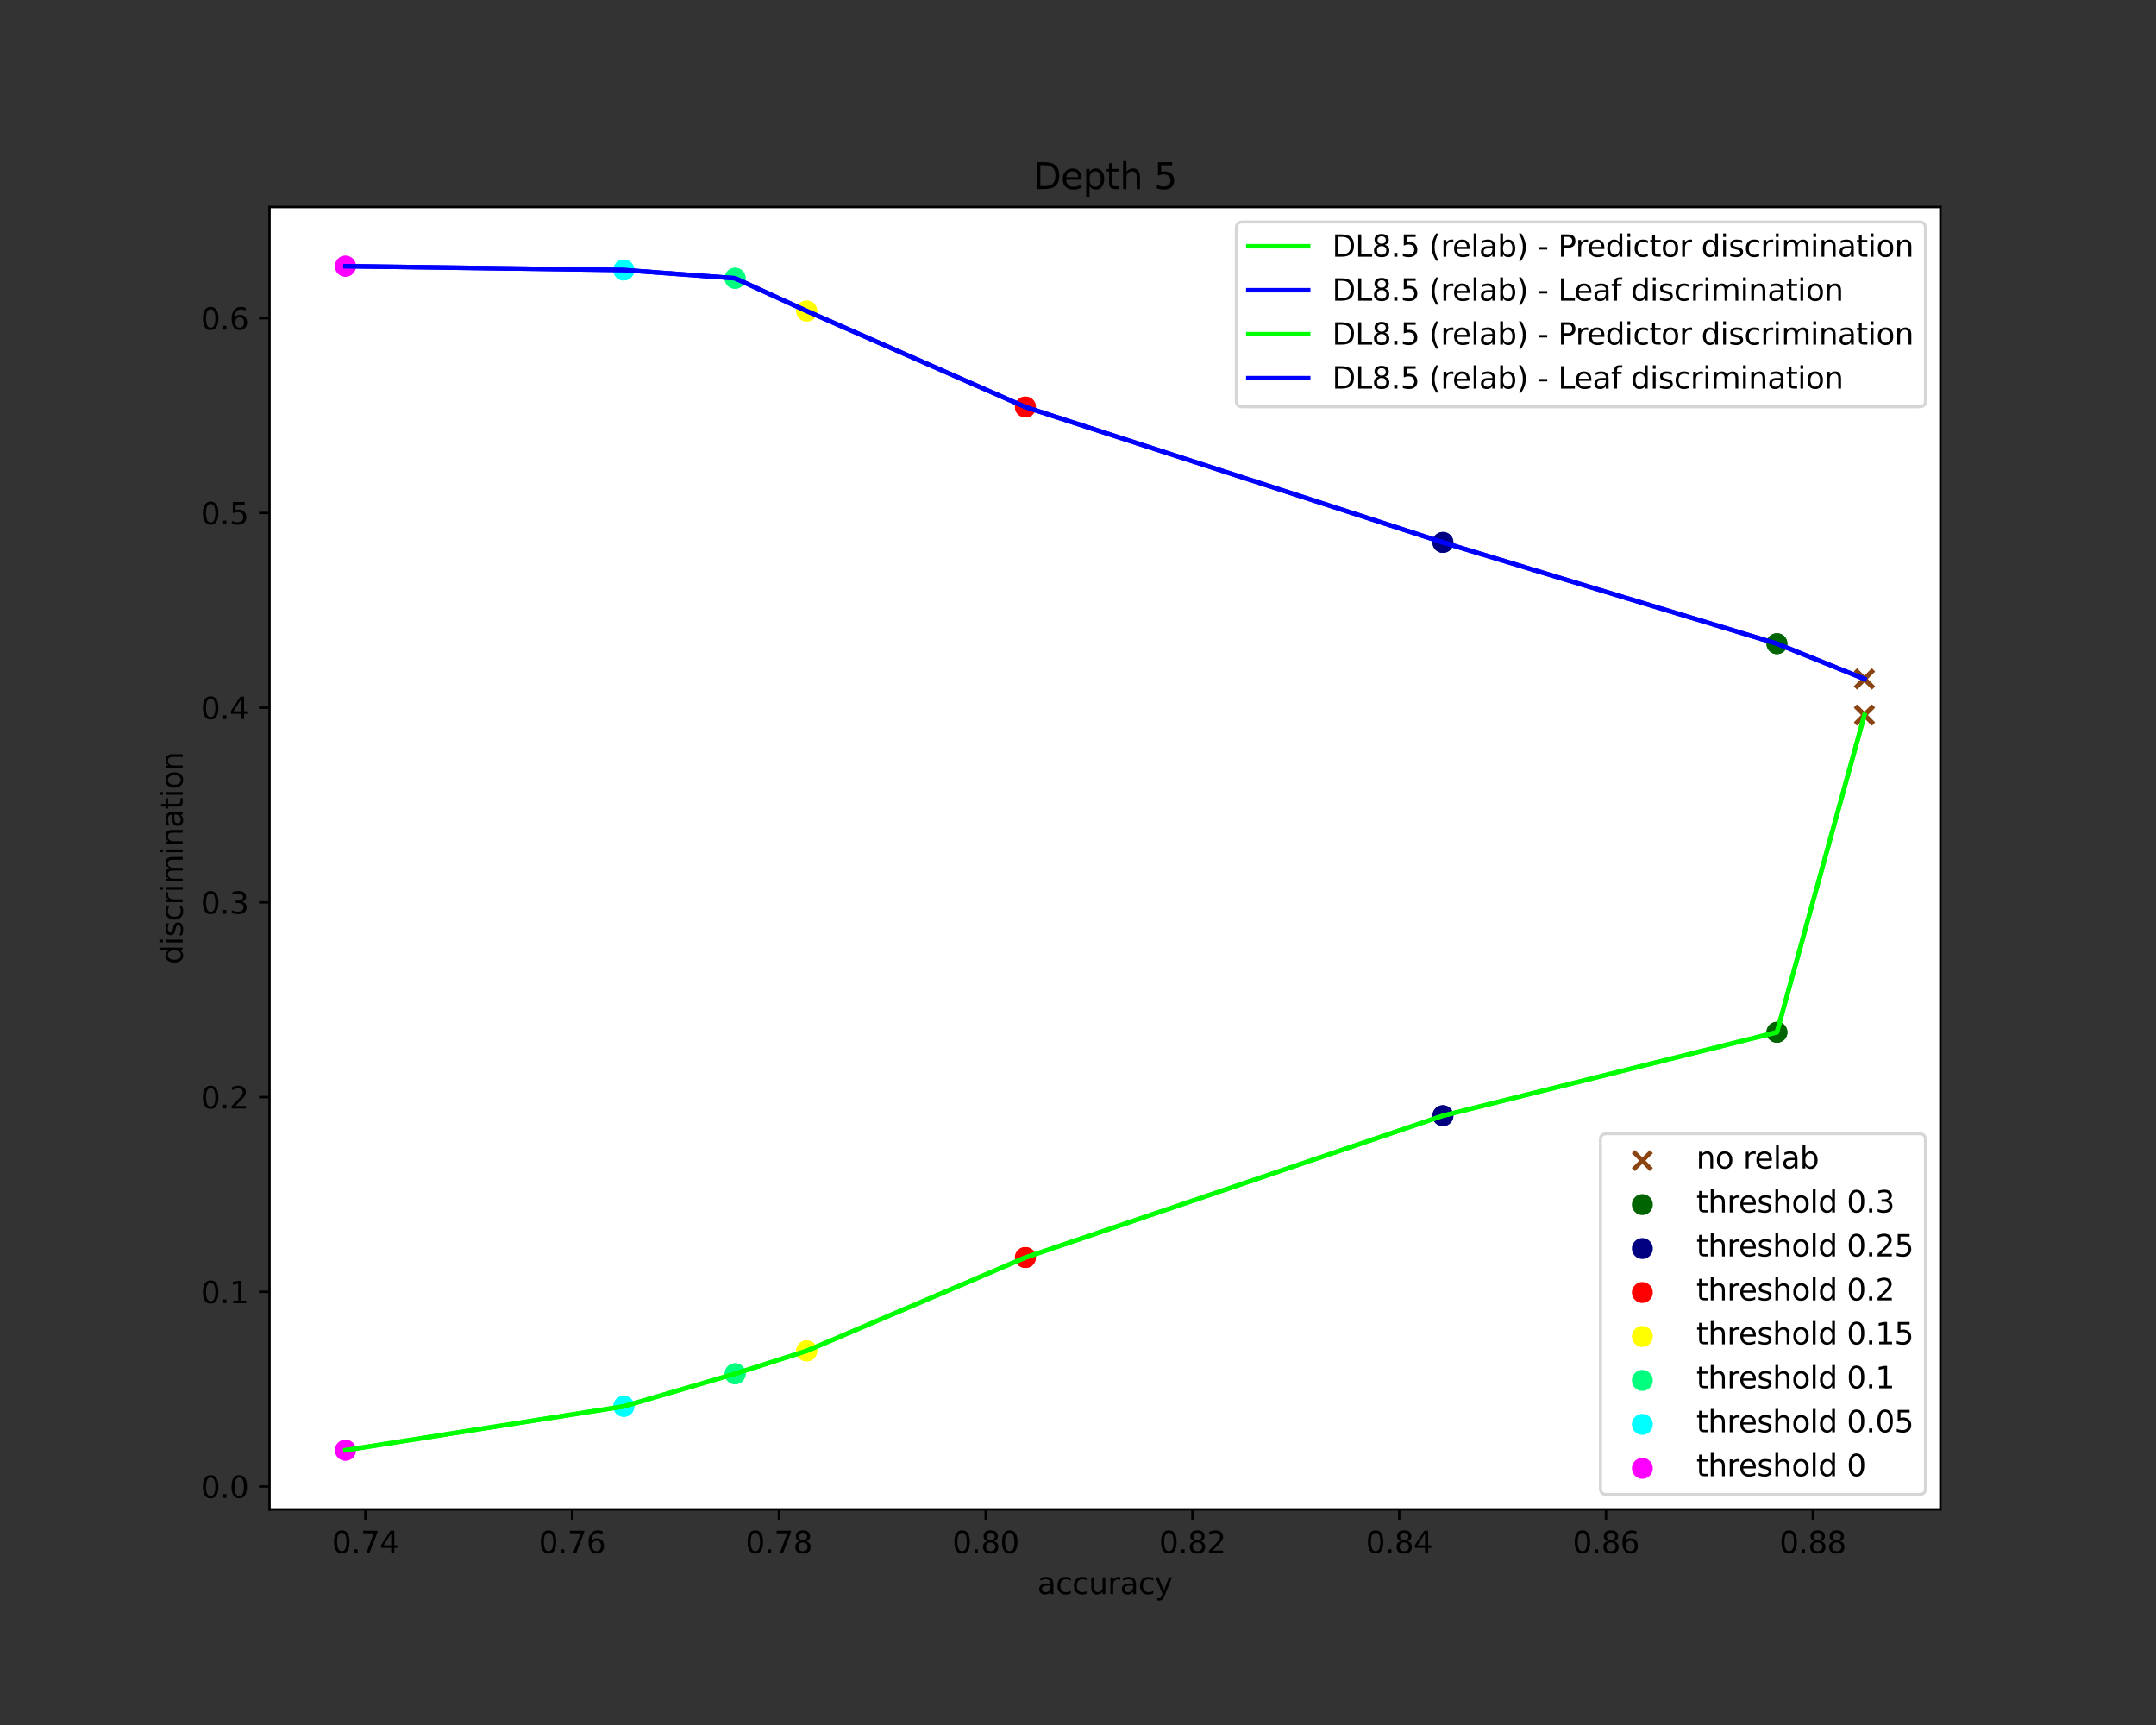 <?xml version="1.0" encoding="utf-8" standalone="no"?>
<!DOCTYPE svg PUBLIC "-//W3C//DTD SVG 1.1//EN"
  "http://www.w3.org/Graphics/SVG/1.1/DTD/svg11.dtd">
<svg xmlns:xlink="http://www.w3.org/1999/xlink" width="720pt" height="576pt" viewBox="0 0 720 576" xmlns="http://www.w3.org/2000/svg" version="1.1">
 <rect x="0" y="0" width="720" height="576" fill="#333333" stroke="none"/>
 <defs>
  <style type="text/css">*{stroke-linejoin: round; stroke-linecap: butt}</style>
 </defs>
 <g id="figure_1">
  <g id="patch_1">
   <path d="M 0 576 
L 720 576 
L 720 0 
L 0 0 
L 0 576 
z
" style="fill: none"/>
  </g>
  <g id="axes_1">
   <g id="patch_2">
    <path d="M 90 504 
L 648 504 
L 648 69.12 
L 90 69.12 
z
" style="fill: #ffffff"/>
   </g>
   <g id="PathCollection_1">
    <defs>
     <path id="ma71b0ba4f2" d="M -3 3 
L 3 -3 
M -3 -3 
L 3 3 
" style="stroke: #8b4513; stroke-width: 1.5"/>
    </defs>
    <g clip-path="url(#pc8430e3f00)">
     <use xlink:href="#ma71b0ba4f2" x="622.636" y="238.757" style="fill: #8b4513; stroke: #8b4513; stroke-width: 1.5"/>
    </g>
   </g>
   <g id="PathCollection_2">
    <defs>
     <path id="mee36f1b11a" d="M 0 3 
C 0.796 3 1.559 2.684 2.121 2.121 
C 2.684 1.559 3 0.796 3 0 
C 3 -0.796 2.684 -1.559 2.121 -2.121 
C 1.559 -2.684 0.796 -3 0 -3 
C -0.796 -3 -1.559 -2.684 -2.121 -2.121 
C -2.684 -1.559 -3 -0.796 -3 0 
C -3 0.796 -2.684 1.559 -2.121 2.121 
C -1.559 2.684 -0.796 3 0 3 
z
" style="stroke: #006400"/>
    </defs>
    <g clip-path="url(#pc8430e3f00)">
     <use xlink:href="#mee36f1b11a" x="593.405" y="344.683" style="fill: #006400; stroke: #006400"/>
    </g>
   </g>
   <g id="PathCollection_3">
    <defs>
     <path id="mbb80125a87" d="M 0 3 
C 0.796 3 1.559 2.684 2.121 2.121 
C 2.684 1.559 3 0.796 3 0 
C 3 -0.796 2.684 -1.559 2.121 -2.121 
C 1.559 -2.684 0.796 -3 0 -3 
C -0.796 -3 -1.559 -2.684 -2.121 -2.121 
C -2.684 -1.559 -3 -0.796 -3 0 
C -3 0.796 -2.684 1.559 -2.121 2.121 
C -1.559 2.684 -0.796 3 0 3 
z
" style="stroke: #000080"/>
    </defs>
    <g clip-path="url(#pc8430e3f00)">
     <use xlink:href="#mbb80125a87" x="481.863" y="372.548" style="fill: #000080; stroke: #000080"/>
    </g>
   </g>
   <g id="PathCollection_4">
    <defs>
     <path id="mce7bb46c38" d="M 0 3 
C 0.796 3 1.559 2.684 2.121 2.121 
C 2.684 1.559 3 0.796 3 0 
C 3 -0.796 2.684 -1.559 2.121 -2.121 
C 1.559 -2.684 0.796 -3 0 -3 
C -0.796 -3 -1.559 -2.684 -2.121 -2.121 
C -2.684 -1.559 -3 -0.796 -3 0 
C -3 0.796 -2.684 1.559 -2.121 2.121 
C -1.559 2.684 -0.796 3 0 3 
z
" style="stroke: #ff0000"/>
    </defs>
    <g clip-path="url(#pc8430e3f00)">
     <use xlink:href="#mce7bb46c38" x="342.437" y="419.9" style="fill: #ff0000; stroke: #ff0000"/>
    </g>
   </g>
   <g id="PathCollection_5">
    <defs>
     <path id="m7161daf050" d="M 0 3 
C 0.796 3 1.559 2.684 2.121 2.121 
C 2.684 1.559 3 0.796 3 0 
C 3 -0.796 2.684 -1.559 2.121 -2.121 
C 1.559 -2.684 0.796 -3 0 -3 
C -0.796 -3 -1.559 -2.684 -2.121 -2.121 
C -2.684 -1.559 -3 -0.796 -3 0 
C -3 0.796 -2.684 1.559 -2.121 2.121 
C -1.559 2.684 -0.796 3 0 3 
z
" style="stroke: #ffff00"/>
    </defs>
    <g clip-path="url(#pc8430e3f00)">
     <use xlink:href="#m7161daf050" x="269.404" y="451.067" style="fill: #ffff00; stroke: #ffff00"/>
    </g>
   </g>
   <g id="PathCollection_6">
    <defs>
     <path id="m4966b179fc" d="M 0 3 
C 0.796 3 1.559 2.684 2.121 2.121 
C 2.684 1.559 3 0.796 3 0 
C 3 -0.796 2.684 -1.559 2.121 -2.121 
C 1.559 -2.684 0.796 -3 0 -3 
C -0.796 -3 -1.559 -2.684 -2.121 -2.121 
C -2.684 -1.559 -3 -0.796 -3 0 
C -3 0.796 -2.684 1.559 -2.121 2.121 
C -1.559 2.684 -0.796 3 0 3 
z
" style="stroke: #00ff7f"/>
    </defs>
    <g clip-path="url(#pc8430e3f00)">
     <use xlink:href="#m4966b179fc" x="245.5" y="458.705" style="fill: #00ff7f; stroke: #00ff7f"/>
    </g>
   </g>
   <g id="PathCollection_7">
    <defs>
     <path id="md1d63e5845" d="M 0 3 
C 0.796 3 1.559 2.684 2.121 2.121 
C 2.684 1.559 3 0.796 3 0 
C 3 -0.796 2.684 -1.559 2.121 -2.121 
C 1.559 -2.684 0.796 -3 0 -3 
C -0.796 -3 -1.559 -2.684 -2.121 -2.121 
C -2.684 -1.559 -3 -0.796 -3 0 
C -3 0.796 -2.684 1.559 -2.121 2.121 
C -1.559 2.684 -0.796 3 0 3 
z
" style="stroke: #00ffff"/>
    </defs>
    <g clip-path="url(#pc8430e3f00)">
     <use xlink:href="#md1d63e5845" x="208.318" y="469.597" style="fill: #00ffff; stroke: #00ffff"/>
    </g>
   </g>
   <g id="PathCollection_8">
    <defs>
     <path id="m2f2720e1fc" d="M 0 3 
C 0.796 3 1.559 2.684 2.121 2.121 
C 2.684 1.559 3 0.796 3 0 
C 3 -0.796 2.684 -1.559 2.121 -2.121 
C 1.559 -2.684 0.796 -3 0 -3 
C -0.796 -3 -1.559 -2.684 -2.121 -2.121 
C -2.684 -1.559 -3 -0.796 -3 0 
C -3 0.796 -2.684 1.559 -2.121 2.121 
C -1.559 2.684 -0.796 3 0 3 
z
" style="stroke: #ff00ff"/>
    </defs>
    <g clip-path="url(#pc8430e3f00)">
     <use xlink:href="#m2f2720e1fc" x="115.364" y="484.233" style="fill: #ff00ff; stroke: #ff00ff"/>
    </g>
   </g>
   <g id="PathCollection_9">
    <g clip-path="url(#pc8430e3f00)">
     <use xlink:href="#ma71b0ba4f2" x="622.636" y="226.711" style="fill: #8b4513; stroke: #8b4513; stroke-width: 1.5"/>
    </g>
   </g>
   <g id="PathCollection_10">
    <g clip-path="url(#pc8430e3f00)">
     <use xlink:href="#mee36f1b11a" x="593.405" y="214.94" style="fill: #006400; stroke: #006400"/>
    </g>
   </g>
   <g id="PathCollection_11">
    <g clip-path="url(#pc8430e3f00)">
     <use xlink:href="#mbb80125a87" x="481.863" y="181.121" style="fill: #000080; stroke: #000080"/>
    </g>
   </g>
   <g id="PathCollection_12">
    <g clip-path="url(#pc8430e3f00)">
     <use xlink:href="#mce7bb46c38" x="342.437" y="135.91" style="fill: #ff0000; stroke: #ff0000"/>
    </g>
   </g>
   <g id="PathCollection_13">
    <g clip-path="url(#pc8430e3f00)">
     <use xlink:href="#m7161daf050" x="269.404" y="103.856" style="fill: #ffff00; stroke: #ffff00"/>
    </g>
   </g>
   <g id="PathCollection_14">
    <g clip-path="url(#pc8430e3f00)">
     <use xlink:href="#m4966b179fc" x="245.5" y="92.923" style="fill: #00ff7f; stroke: #00ff7f"/>
    </g>
   </g>
   <g id="PathCollection_15">
    <g clip-path="url(#pc8430e3f00)">
     <use xlink:href="#md1d63e5845" x="208.318" y="90.166" style="fill: #00ffff; stroke: #00ffff"/>
    </g>
   </g>
   <g id="PathCollection_16">
    <g clip-path="url(#pc8430e3f00)">
     <use xlink:href="#m2f2720e1fc" x="115.364" y="88.887" style="fill: #ff00ff; stroke: #ff00ff"/>
    </g>
   </g>
   <g id="PathCollection_17">
    <g clip-path="url(#pc8430e3f00)">
     <use xlink:href="#ma71b0ba4f2" x="622.636" y="238.757" style="fill: #8b4513; stroke: #8b4513; stroke-width: 1.5"/>
    </g>
   </g>
   <g id="PathCollection_18">
    <g clip-path="url(#pc8430e3f00)">
     <use xlink:href="#mee36f1b11a" x="593.405" y="344.683" style="fill: #006400; stroke: #006400"/>
    </g>
   </g>
   <g id="PathCollection_19">
    <g clip-path="url(#pc8430e3f00)">
     <use xlink:href="#mbb80125a87" x="481.863" y="372.548" style="fill: #000080; stroke: #000080"/>
    </g>
   </g>
   <g id="PathCollection_20">
    <g clip-path="url(#pc8430e3f00)">
     <use xlink:href="#mce7bb46c38" x="342.437" y="419.9" style="fill: #ff0000; stroke: #ff0000"/>
    </g>
   </g>
   <g id="PathCollection_21">
    <g clip-path="url(#pc8430e3f00)">
     <use xlink:href="#m7161daf050" x="269.404" y="451.067" style="fill: #ffff00; stroke: #ffff00"/>
    </g>
   </g>
   <g id="PathCollection_22">
    <g clip-path="url(#pc8430e3f00)">
     <use xlink:href="#m4966b179fc" x="245.5" y="458.705" style="fill: #00ff7f; stroke: #00ff7f"/>
    </g>
   </g>
   <g id="PathCollection_23">
    <g clip-path="url(#pc8430e3f00)">
     <use xlink:href="#md1d63e5845" x="208.318" y="469.597" style="fill: #00ffff; stroke: #00ffff"/>
    </g>
   </g>
   <g id="PathCollection_24">
    <g clip-path="url(#pc8430e3f00)">
     <use xlink:href="#m2f2720e1fc" x="115.364" y="484.233" style="fill: #ff00ff; stroke: #ff00ff"/>
    </g>
   </g>
   <g id="PathCollection_25">
    <g clip-path="url(#pc8430e3f00)">
     <use xlink:href="#ma71b0ba4f2" x="622.636" y="226.711" style="fill: #8b4513; stroke: #8b4513; stroke-width: 1.5"/>
    </g>
   </g>
   <g id="PathCollection_26">
    <g clip-path="url(#pc8430e3f00)">
     <use xlink:href="#mee36f1b11a" x="593.405" y="214.94" style="fill: #006400; stroke: #006400"/>
    </g>
   </g>
   <g id="PathCollection_27">
    <g clip-path="url(#pc8430e3f00)">
     <use xlink:href="#mbb80125a87" x="481.863" y="181.121" style="fill: #000080; stroke: #000080"/>
    </g>
   </g>
   <g id="PathCollection_28">
    <g clip-path="url(#pc8430e3f00)">
     <use xlink:href="#mce7bb46c38" x="342.437" y="135.91" style="fill: #ff0000; stroke: #ff0000"/>
    </g>
   </g>
   <g id="PathCollection_29">
    <g clip-path="url(#pc8430e3f00)">
     <use xlink:href="#m7161daf050" x="269.404" y="103.856" style="fill: #ffff00; stroke: #ffff00"/>
    </g>
   </g>
   <g id="PathCollection_30">
    <g clip-path="url(#pc8430e3f00)">
     <use xlink:href="#m4966b179fc" x="245.5" y="92.923" style="fill: #00ff7f; stroke: #00ff7f"/>
    </g>
   </g>
   <g id="PathCollection_31">
    <g clip-path="url(#pc8430e3f00)">
     <use xlink:href="#md1d63e5845" x="208.318" y="90.166" style="fill: #00ffff; stroke: #00ffff"/>
    </g>
   </g>
   <g id="PathCollection_32">
    <g clip-path="url(#pc8430e3f00)">
     <use xlink:href="#m2f2720e1fc" x="115.364" y="88.887" style="fill: #ff00ff; stroke: #ff00ff"/>
    </g>
   </g>
   <g id="matplotlib.axis_1">
    <g id="xtick_1">
     <g id="line2d_1">
      <defs>
       <path id="meb1f9bc4b6" d="M 0 0 
L 0 3.5 
" style="stroke: #000000; stroke-width: 0.8"/>
      </defs>
      <g>
       <use xlink:href="#meb1f9bc4b6" x="122.018" y="504" style="stroke: #000000; stroke-width: 0.8"/>
      </g>
     </g>
     <g id="text_1">
      <!-- 0.74 -->
      <g transform="translate(110.885 518.598)scale(0.1 -0.1)">
       <defs>
        <path id="DejaVuSans-30" d="M 2034 4250 
Q 1547 4250 1301 3770 
Q 1056 3291 1056 2328 
Q 1056 1369 1301 889 
Q 1547 409 2034 409 
Q 2525 409 2770 889 
Q 3016 1369 3016 2328 
Q 3016 3291 2770 3770 
Q 2525 4250 2034 4250 
z
M 2034 4750 
Q 2819 4750 3233 4129 
Q 3647 3509 3647 2328 
Q 3647 1150 3233 529 
Q 2819 -91 2034 -91 
Q 1250 -91 836 529 
Q 422 1150 422 2328 
Q 422 3509 836 4129 
Q 1250 4750 2034 4750 
z
" transform="scale(0.016)"/>
        <path id="DejaVuSans-2e" d="M 684 794 
L 1344 794 
L 1344 0 
L 684 0 
L 684 794 
z
" transform="scale(0.016)"/>
        <path id="DejaVuSans-37" d="M 525 4666 
L 3525 4666 
L 3525 4397 
L 1831 0 
L 1172 0 
L 2766 4134 
L 525 4134 
L 525 4666 
z
" transform="scale(0.016)"/>
        <path id="DejaVuSans-34" d="M 2419 4116 
L 825 1625 
L 2419 1625 
L 2419 4116 
z
M 2253 4666 
L 3047 4666 
L 3047 1625 
L 3713 1625 
L 3713 1100 
L 3047 1100 
L 3047 0 
L 2419 0 
L 2419 1100 
L 313 1100 
L 313 1709 
L 2253 4666 
z
" transform="scale(0.016)"/>
       </defs>
       <use xlink:href="#DejaVuSans-30"/>
       <use xlink:href="#DejaVuSans-2e" x="63.623"/>
       <use xlink:href="#DejaVuSans-37" x="95.41"/>
       <use xlink:href="#DejaVuSans-34" x="159.033"/>
      </g>
     </g>
    </g>
    <g id="xtick_2">
     <g id="line2d_2">
      <g>
       <use xlink:href="#meb1f9bc4b6" x="191.069" y="504" style="stroke: #000000; stroke-width: 0.8"/>
      </g>
     </g>
     <g id="text_2">
      <!-- 0.76 -->
      <g transform="translate(179.936 518.598)scale(0.1 -0.1)">
       <defs>
        <path id="DejaVuSans-36" d="M 2113 2584 
Q 1688 2584 1439 2293 
Q 1191 2003 1191 1497 
Q 1191 994 1439 701 
Q 1688 409 2113 409 
Q 2538 409 2786 701 
Q 3034 994 3034 1497 
Q 3034 2003 2786 2293 
Q 2538 2584 2113 2584 
z
M 3366 4563 
L 3366 3988 
Q 3128 4100 2886 4159 
Q 2644 4219 2406 4219 
Q 1781 4219 1451 3797 
Q 1122 3375 1075 2522 
Q 1259 2794 1537 2939 
Q 1816 3084 2150 3084 
Q 2853 3084 3261 2657 
Q 3669 2231 3669 1497 
Q 3669 778 3244 343 
Q 2819 -91 2113 -91 
Q 1303 -91 875 529 
Q 447 1150 447 2328 
Q 447 3434 972 4092 
Q 1497 4750 2381 4750 
Q 2619 4750 2861 4703 
Q 3103 4656 3366 4563 
z
" transform="scale(0.016)"/>
       </defs>
       <use xlink:href="#DejaVuSans-30"/>
       <use xlink:href="#DejaVuSans-2e" x="63.623"/>
       <use xlink:href="#DejaVuSans-37" x="95.41"/>
       <use xlink:href="#DejaVuSans-36" x="159.033"/>
      </g>
     </g>
    </g>
    <g id="xtick_3">
     <g id="line2d_3">
      <g>
       <use xlink:href="#meb1f9bc4b6" x="260.12" y="504" style="stroke: #000000; stroke-width: 0.8"/>
      </g>
     </g>
     <g id="text_3">
      <!-- 0.78 -->
      <g transform="translate(248.987 518.598)scale(0.1 -0.1)">
       <defs>
        <path id="DejaVuSans-38" d="M 2034 2216 
Q 1584 2216 1326 1975 
Q 1069 1734 1069 1313 
Q 1069 891 1326 650 
Q 1584 409 2034 409 
Q 2484 409 2743 651 
Q 3003 894 3003 1313 
Q 3003 1734 2745 1975 
Q 2488 2216 2034 2216 
z
M 1403 2484 
Q 997 2584 770 2862 
Q 544 3141 544 3541 
Q 544 4100 942 4425 
Q 1341 4750 2034 4750 
Q 2731 4750 3128 4425 
Q 3525 4100 3525 3541 
Q 3525 3141 3298 2862 
Q 3072 2584 2669 2484 
Q 3125 2378 3379 2068 
Q 3634 1759 3634 1313 
Q 3634 634 3220 271 
Q 2806 -91 2034 -91 
Q 1263 -91 848 271 
Q 434 634 434 1313 
Q 434 1759 690 2068 
Q 947 2378 1403 2484 
z
M 1172 3481 
Q 1172 3119 1398 2916 
Q 1625 2713 2034 2713 
Q 2441 2713 2670 2916 
Q 2900 3119 2900 3481 
Q 2900 3844 2670 4047 
Q 2441 4250 2034 4250 
Q 1625 4250 1398 4047 
Q 1172 3844 1172 3481 
z
" transform="scale(0.016)"/>
       </defs>
       <use xlink:href="#DejaVuSans-30"/>
       <use xlink:href="#DejaVuSans-2e" x="63.623"/>
       <use xlink:href="#DejaVuSans-37" x="95.41"/>
       <use xlink:href="#DejaVuSans-38" x="159.033"/>
      </g>
     </g>
    </g>
    <g id="xtick_4">
     <g id="line2d_4">
      <g>
       <use xlink:href="#meb1f9bc4b6" x="329.17" y="504" style="stroke: #000000; stroke-width: 0.8"/>
      </g>
     </g>
     <g id="text_4">
      <!-- 0.80 -->
      <g transform="translate(318.038 518.598)scale(0.1 -0.1)">
       <use xlink:href="#DejaVuSans-30"/>
       <use xlink:href="#DejaVuSans-2e" x="63.623"/>
       <use xlink:href="#DejaVuSans-38" x="95.41"/>
       <use xlink:href="#DejaVuSans-30" x="159.033"/>
      </g>
     </g>
    </g>
    <g id="xtick_5">
     <g id="line2d_5">
      <g>
       <use xlink:href="#meb1f9bc4b6" x="398.221" y="504" style="stroke: #000000; stroke-width: 0.8"/>
      </g>
     </g>
     <g id="text_5">
      <!-- 0.82 -->
      <g transform="translate(387.088 518.598)scale(0.1 -0.1)">
       <defs>
        <path id="DejaVuSans-32" d="M 1228 531 
L 3431 531 
L 3431 0 
L 469 0 
L 469 531 
Q 828 903 1448 1529 
Q 2069 2156 2228 2338 
Q 2531 2678 2651 2914 
Q 2772 3150 2772 3378 
Q 2772 3750 2511 3984 
Q 2250 4219 1831 4219 
Q 1534 4219 1204 4116 
Q 875 4013 500 3803 
L 500 4441 
Q 881 4594 1212 4672 
Q 1544 4750 1819 4750 
Q 2544 4750 2975 4387 
Q 3406 4025 3406 3419 
Q 3406 3131 3298 2873 
Q 3191 2616 2906 2266 
Q 2828 2175 2409 1742 
Q 1991 1309 1228 531 
z
" transform="scale(0.016)"/>
       </defs>
       <use xlink:href="#DejaVuSans-30"/>
       <use xlink:href="#DejaVuSans-2e" x="63.623"/>
       <use xlink:href="#DejaVuSans-38" x="95.41"/>
       <use xlink:href="#DejaVuSans-32" x="159.033"/>
      </g>
     </g>
    </g>
    <g id="xtick_6">
     <g id="line2d_6">
      <g>
       <use xlink:href="#meb1f9bc4b6" x="467.272" y="504" style="stroke: #000000; stroke-width: 0.8"/>
      </g>
     </g>
     <g id="text_6">
      <!-- 0.84 -->
      <g transform="translate(456.139 518.598)scale(0.1 -0.1)">
       <use xlink:href="#DejaVuSans-30"/>
       <use xlink:href="#DejaVuSans-2e" x="63.623"/>
       <use xlink:href="#DejaVuSans-38" x="95.41"/>
       <use xlink:href="#DejaVuSans-34" x="159.033"/>
      </g>
     </g>
    </g>
    <g id="xtick_7">
     <g id="line2d_7">
      <g>
       <use xlink:href="#meb1f9bc4b6" x="536.323" y="504" style="stroke: #000000; stroke-width: 0.8"/>
      </g>
     </g>
     <g id="text_7">
      <!-- 0.86 -->
      <g transform="translate(525.19 518.598)scale(0.1 -0.1)">
       <use xlink:href="#DejaVuSans-30"/>
       <use xlink:href="#DejaVuSans-2e" x="63.623"/>
       <use xlink:href="#DejaVuSans-38" x="95.41"/>
       <use xlink:href="#DejaVuSans-36" x="159.033"/>
      </g>
     </g>
    </g>
    <g id="xtick_8">
     <g id="line2d_8">
      <g>
       <use xlink:href="#meb1f9bc4b6" x="605.374" y="504" style="stroke: #000000; stroke-width: 0.8"/>
      </g>
     </g>
     <g id="text_8">
      <!-- 0.88 -->
      <g transform="translate(594.241 518.598)scale(0.1 -0.1)">
       <use xlink:href="#DejaVuSans-30"/>
       <use xlink:href="#DejaVuSans-2e" x="63.623"/>
       <use xlink:href="#DejaVuSans-38" x="95.41"/>
       <use xlink:href="#DejaVuSans-38" x="159.033"/>
      </g>
     </g>
    </g>
    <g id="text_9">
     <!-- accuracy -->
     <g transform="translate(346.441 532.277)scale(0.1 -0.1)">
      <defs>
       <path id="DejaVuSans-61" d="M 2194 1759 
Q 1497 1759 1228 1600 
Q 959 1441 959 1056 
Q 959 750 1161 570 
Q 1363 391 1709 391 
Q 2188 391 2477 730 
Q 2766 1069 2766 1631 
L 2766 1759 
L 2194 1759 
z
M 3341 1997 
L 3341 0 
L 2766 0 
L 2766 531 
Q 2569 213 2275 61 
Q 1981 -91 1556 -91 
Q 1019 -91 701 211 
Q 384 513 384 1019 
Q 384 1609 779 1909 
Q 1175 2209 1959 2209 
L 2766 2209 
L 2766 2266 
Q 2766 2663 2505 2880 
Q 2244 3097 1772 3097 
Q 1472 3097 1187 3025 
Q 903 2953 641 2809 
L 641 3341 
Q 956 3463 1253 3523 
Q 1550 3584 1831 3584 
Q 2591 3584 2966 3190 
Q 3341 2797 3341 1997 
z
" transform="scale(0.016)"/>
       <path id="DejaVuSans-63" d="M 3122 3366 
L 3122 2828 
Q 2878 2963 2633 3030 
Q 2388 3097 2138 3097 
Q 1578 3097 1268 2742 
Q 959 2388 959 1747 
Q 959 1106 1268 751 
Q 1578 397 2138 397 
Q 2388 397 2633 464 
Q 2878 531 3122 666 
L 3122 134 
Q 2881 22 2623 -34 
Q 2366 -91 2075 -91 
Q 1284 -91 818 406 
Q 353 903 353 1747 
Q 353 2603 823 3093 
Q 1294 3584 2113 3584 
Q 2378 3584 2631 3529 
Q 2884 3475 3122 3366 
z
" transform="scale(0.016)"/>
       <path id="DejaVuSans-75" d="M 544 1381 
L 544 3500 
L 1119 3500 
L 1119 1403 
Q 1119 906 1312 657 
Q 1506 409 1894 409 
Q 2359 409 2629 706 
Q 2900 1003 2900 1516 
L 2900 3500 
L 3475 3500 
L 3475 0 
L 2900 0 
L 2900 538 
Q 2691 219 2414 64 
Q 2138 -91 1772 -91 
Q 1169 -91 856 284 
Q 544 659 544 1381 
z
M 1991 3584 
L 1991 3584 
z
" transform="scale(0.016)"/>
       <path id="DejaVuSans-72" d="M 2631 2963 
Q 2534 3019 2420 3045 
Q 2306 3072 2169 3072 
Q 1681 3072 1420 2755 
Q 1159 2438 1159 1844 
L 1159 0 
L 581 0 
L 581 3500 
L 1159 3500 
L 1159 2956 
Q 1341 3275 1631 3429 
Q 1922 3584 2338 3584 
Q 2397 3584 2469 3576 
Q 2541 3569 2628 3553 
L 2631 2963 
z
" transform="scale(0.016)"/>
       <path id="DejaVuSans-79" d="M 2059 -325 
Q 1816 -950 1584 -1140 
Q 1353 -1331 966 -1331 
L 506 -1331 
L 506 -850 
L 844 -850 
Q 1081 -850 1212 -737 
Q 1344 -625 1503 -206 
L 1606 56 
L 191 3500 
L 800 3500 
L 1894 763 
L 2988 3500 
L 3597 3500 
L 2059 -325 
z
" transform="scale(0.016)"/>
      </defs>
      <use xlink:href="#DejaVuSans-61"/>
      <use xlink:href="#DejaVuSans-63" x="61.279"/>
      <use xlink:href="#DejaVuSans-63" x="116.26"/>
      <use xlink:href="#DejaVuSans-75" x="171.24"/>
      <use xlink:href="#DejaVuSans-72" x="234.619"/>
      <use xlink:href="#DejaVuSans-61" x="275.732"/>
      <use xlink:href="#DejaVuSans-63" x="337.012"/>
      <use xlink:href="#DejaVuSans-79" x="391.992"/>
     </g>
    </g>
   </g>
   <g id="matplotlib.axis_2">
    <g id="ytick_1">
     <g id="line2d_9">
      <defs>
       <path id="mb34db422ac" d="M 0 0 
L -3.5 0 
" style="stroke: #000000; stroke-width: 0.8"/>
      </defs>
      <g>
       <use xlink:href="#mb34db422ac" x="90" y="496.367" style="stroke: #000000; stroke-width: 0.8"/>
      </g>
     </g>
     <g id="text_10">
      <!-- 0.0 -->
      <g transform="translate(67.097 500.166)scale(0.1 -0.1)">
       <use xlink:href="#DejaVuSans-30"/>
       <use xlink:href="#DejaVuSans-2e" x="63.623"/>
       <use xlink:href="#DejaVuSans-30" x="95.41"/>
      </g>
     </g>
    </g>
    <g id="ytick_2">
     <g id="line2d_10">
      <g>
       <use xlink:href="#mb34db422ac" x="90" y="431.351" style="stroke: #000000; stroke-width: 0.8"/>
      </g>
     </g>
     <g id="text_11">
      <!-- 0.1 -->
      <g transform="translate(67.097 435.15)scale(0.1 -0.1)">
       <defs>
        <path id="DejaVuSans-31" d="M 794 531 
L 1825 531 
L 1825 4091 
L 703 3866 
L 703 4441 
L 1819 4666 
L 2450 4666 
L 2450 531 
L 3481 531 
L 3481 0 
L 794 0 
L 794 531 
z
" transform="scale(0.016)"/>
       </defs>
       <use xlink:href="#DejaVuSans-30"/>
       <use xlink:href="#DejaVuSans-2e" x="63.623"/>
       <use xlink:href="#DejaVuSans-31" x="95.41"/>
      </g>
     </g>
    </g>
    <g id="ytick_3">
     <g id="line2d_11">
      <g>
       <use xlink:href="#mb34db422ac" x="90" y="366.335" style="stroke: #000000; stroke-width: 0.8"/>
      </g>
     </g>
     <g id="text_12">
      <!-- 0.2 -->
      <g transform="translate(67.097 370.134)scale(0.1 -0.1)">
       <use xlink:href="#DejaVuSans-30"/>
       <use xlink:href="#DejaVuSans-2e" x="63.623"/>
       <use xlink:href="#DejaVuSans-32" x="95.41"/>
      </g>
     </g>
    </g>
    <g id="ytick_4">
     <g id="line2d_12">
      <g>
       <use xlink:href="#mb34db422ac" x="90" y="301.318" style="stroke: #000000; stroke-width: 0.8"/>
      </g>
     </g>
     <g id="text_13">
      <!-- 0.3 -->
      <g transform="translate(67.097 305.118)scale(0.1 -0.1)">
       <defs>
        <path id="DejaVuSans-33" d="M 2597 2516 
Q 3050 2419 3304 2112 
Q 3559 1806 3559 1356 
Q 3559 666 3084 287 
Q 2609 -91 1734 -91 
Q 1441 -91 1130 -33 
Q 819 25 488 141 
L 488 750 
Q 750 597 1062 519 
Q 1375 441 1716 441 
Q 2309 441 2620 675 
Q 2931 909 2931 1356 
Q 2931 1769 2642 2001 
Q 2353 2234 1838 2234 
L 1294 2234 
L 1294 2753 
L 1863 2753 
Q 2328 2753 2575 2939 
Q 2822 3125 2822 3475 
Q 2822 3834 2567 4026 
Q 2313 4219 1838 4219 
Q 1578 4219 1281 4162 
Q 984 4106 628 3988 
L 628 4550 
Q 988 4650 1302 4700 
Q 1616 4750 1894 4750 
Q 2613 4750 3031 4423 
Q 3450 4097 3450 3541 
Q 3450 3153 3228 2886 
Q 3006 2619 2597 2516 
z
" transform="scale(0.016)"/>
       </defs>
       <use xlink:href="#DejaVuSans-30"/>
       <use xlink:href="#DejaVuSans-2e" x="63.623"/>
       <use xlink:href="#DejaVuSans-33" x="95.41"/>
      </g>
     </g>
    </g>
    <g id="ytick_5">
     <g id="line2d_13">
      <g>
       <use xlink:href="#mb34db422ac" x="90" y="236.302" style="stroke: #000000; stroke-width: 0.8"/>
      </g>
     </g>
     <g id="text_14">
      <!-- 0.4 -->
      <g transform="translate(67.097 240.102)scale(0.1 -0.1)">
       <use xlink:href="#DejaVuSans-30"/>
       <use xlink:href="#DejaVuSans-2e" x="63.623"/>
       <use xlink:href="#DejaVuSans-34" x="95.41"/>
      </g>
     </g>
    </g>
    <g id="ytick_6">
     <g id="line2d_14">
      <g>
       <use xlink:href="#mb34db422ac" x="90" y="171.286" style="stroke: #000000; stroke-width: 0.8"/>
      </g>
     </g>
     <g id="text_15">
      <!-- 0.5 -->
      <g transform="translate(67.097 175.086)scale(0.1 -0.1)">
       <defs>
        <path id="DejaVuSans-35" d="M 691 4666 
L 3169 4666 
L 3169 4134 
L 1269 4134 
L 1269 2991 
Q 1406 3038 1543 3061 
Q 1681 3084 1819 3084 
Q 2600 3084 3056 2656 
Q 3513 2228 3513 1497 
Q 3513 744 3044 326 
Q 2575 -91 1722 -91 
Q 1428 -91 1123 -41 
Q 819 9 494 109 
L 494 744 
Q 775 591 1075 516 
Q 1375 441 1709 441 
Q 2250 441 2565 725 
Q 2881 1009 2881 1497 
Q 2881 1984 2565 2268 
Q 2250 2553 1709 2553 
Q 1456 2553 1204 2497 
Q 953 2441 691 2322 
L 691 4666 
z
" transform="scale(0.016)"/>
       </defs>
       <use xlink:href="#DejaVuSans-30"/>
       <use xlink:href="#DejaVuSans-2e" x="63.623"/>
       <use xlink:href="#DejaVuSans-35" x="95.41"/>
      </g>
     </g>
    </g>
    <g id="ytick_7">
     <g id="line2d_15">
      <g>
       <use xlink:href="#mb34db422ac" x="90" y="106.27" style="stroke: #000000; stroke-width: 0.8"/>
      </g>
     </g>
     <g id="text_16">
      <!-- 0.6 -->
      <g transform="translate(67.097 110.07)scale(0.1 -0.1)">
       <use xlink:href="#DejaVuSans-30"/>
       <use xlink:href="#DejaVuSans-2e" x="63.623"/>
       <use xlink:href="#DejaVuSans-36" x="95.41"/>
      </g>
     </g>
    </g>
    <g id="text_17">
     <!-- discrimination -->
     <g transform="translate(61.017 321.991)rotate(-90)scale(0.1 -0.1)">
      <defs>
       <path id="DejaVuSans-64" d="M 2906 2969 
L 2906 4863 
L 3481 4863 
L 3481 0 
L 2906 0 
L 2906 525 
Q 2725 213 2448 61 
Q 2172 -91 1784 -91 
Q 1150 -91 751 415 
Q 353 922 353 1747 
Q 353 2572 751 3078 
Q 1150 3584 1784 3584 
Q 2172 3584 2448 3432 
Q 2725 3281 2906 2969 
z
M 947 1747 
Q 947 1113 1208 752 
Q 1469 391 1925 391 
Q 2381 391 2643 752 
Q 2906 1113 2906 1747 
Q 2906 2381 2643 2742 
Q 2381 3103 1925 3103 
Q 1469 3103 1208 2742 
Q 947 2381 947 1747 
z
" transform="scale(0.016)"/>
       <path id="DejaVuSans-69" d="M 603 3500 
L 1178 3500 
L 1178 0 
L 603 0 
L 603 3500 
z
M 603 4863 
L 1178 4863 
L 1178 4134 
L 603 4134 
L 603 4863 
z
" transform="scale(0.016)"/>
       <path id="DejaVuSans-73" d="M 2834 3397 
L 2834 2853 
Q 2591 2978 2328 3040 
Q 2066 3103 1784 3103 
Q 1356 3103 1142 2972 
Q 928 2841 928 2578 
Q 928 2378 1081 2264 
Q 1234 2150 1697 2047 
L 1894 2003 
Q 2506 1872 2764 1633 
Q 3022 1394 3022 966 
Q 3022 478 2636 193 
Q 2250 -91 1575 -91 
Q 1294 -91 989 -36 
Q 684 19 347 128 
L 347 722 
Q 666 556 975 473 
Q 1284 391 1588 391 
Q 1994 391 2212 530 
Q 2431 669 2431 922 
Q 2431 1156 2273 1281 
Q 2116 1406 1581 1522 
L 1381 1569 
Q 847 1681 609 1914 
Q 372 2147 372 2553 
Q 372 3047 722 3315 
Q 1072 3584 1716 3584 
Q 2034 3584 2315 3537 
Q 2597 3491 2834 3397 
z
" transform="scale(0.016)"/>
       <path id="DejaVuSans-6d" d="M 3328 2828 
Q 3544 3216 3844 3400 
Q 4144 3584 4550 3584 
Q 5097 3584 5394 3201 
Q 5691 2819 5691 2113 
L 5691 0 
L 5113 0 
L 5113 2094 
Q 5113 2597 4934 2840 
Q 4756 3084 4391 3084 
Q 3944 3084 3684 2787 
Q 3425 2491 3425 1978 
L 3425 0 
L 2847 0 
L 2847 2094 
Q 2847 2600 2669 2842 
Q 2491 3084 2119 3084 
Q 1678 3084 1418 2786 
Q 1159 2488 1159 1978 
L 1159 0 
L 581 0 
L 581 3500 
L 1159 3500 
L 1159 2956 
Q 1356 3278 1631 3431 
Q 1906 3584 2284 3584 
Q 2666 3584 2933 3390 
Q 3200 3197 3328 2828 
z
" transform="scale(0.016)"/>
       <path id="DejaVuSans-6e" d="M 3513 2113 
L 3513 0 
L 2938 0 
L 2938 2094 
Q 2938 2591 2744 2837 
Q 2550 3084 2163 3084 
Q 1697 3084 1428 2787 
Q 1159 2491 1159 1978 
L 1159 0 
L 581 0 
L 581 3500 
L 1159 3500 
L 1159 2956 
Q 1366 3272 1645 3428 
Q 1925 3584 2291 3584 
Q 2894 3584 3203 3211 
Q 3513 2838 3513 2113 
z
" transform="scale(0.016)"/>
       <path id="DejaVuSans-74" d="M 1172 4494 
L 1172 3500 
L 2356 3500 
L 2356 3053 
L 1172 3053 
L 1172 1153 
Q 1172 725 1289 603 
Q 1406 481 1766 481 
L 2356 481 
L 2356 0 
L 1766 0 
Q 1100 0 847 248 
Q 594 497 594 1153 
L 594 3053 
L 172 3053 
L 172 3500 
L 594 3500 
L 594 4494 
L 1172 4494 
z
" transform="scale(0.016)"/>
       <path id="DejaVuSans-6f" d="M 1959 3097 
Q 1497 3097 1228 2736 
Q 959 2375 959 1747 
Q 959 1119 1226 758 
Q 1494 397 1959 397 
Q 2419 397 2687 759 
Q 2956 1122 2956 1747 
Q 2956 2369 2687 2733 
Q 2419 3097 1959 3097 
z
M 1959 3584 
Q 2709 3584 3137 3096 
Q 3566 2609 3566 1747 
Q 3566 888 3137 398 
Q 2709 -91 1959 -91 
Q 1206 -91 779 398 
Q 353 888 353 1747 
Q 353 2609 779 3096 
Q 1206 3584 1959 3584 
z
" transform="scale(0.016)"/>
      </defs>
      <use xlink:href="#DejaVuSans-64"/>
      <use xlink:href="#DejaVuSans-69" x="63.477"/>
      <use xlink:href="#DejaVuSans-73" x="91.26"/>
      <use xlink:href="#DejaVuSans-63" x="143.359"/>
      <use xlink:href="#DejaVuSans-72" x="198.34"/>
      <use xlink:href="#DejaVuSans-69" x="239.453"/>
      <use xlink:href="#DejaVuSans-6d" x="267.236"/>
      <use xlink:href="#DejaVuSans-69" x="364.648"/>
      <use xlink:href="#DejaVuSans-6e" x="392.432"/>
      <use xlink:href="#DejaVuSans-61" x="455.811"/>
      <use xlink:href="#DejaVuSans-74" x="517.09"/>
      <use xlink:href="#DejaVuSans-69" x="556.299"/>
      <use xlink:href="#DejaVuSans-6f" x="584.082"/>
      <use xlink:href="#DejaVuSans-6e" x="645.264"/>
     </g>
    </g>
   </g>
   <g id="line2d_16">
    <path d="M 622.636 238.757 
L 593.405 344.683 
L 481.863 372.548 
L 342.437 419.9 
L 269.404 451.067 
L 245.5 458.705 
L 208.318 469.597 
L 115.364 484.233 
" clip-path="url(#pc8430e3f00)" style="fill: none; stroke: #00ff00; stroke-width: 1.5; stroke-linecap: square"/>
   </g>
   <g id="line2d_17">
    <path d="M 622.636 226.711 
L 593.405 214.94 
L 481.863 181.121 
L 342.437 135.91 
L 269.404 103.856 
L 245.5 92.923 
L 208.318 90.166 
L 115.364 88.887 
" clip-path="url(#pc8430e3f00)" style="fill: none; stroke: #0000ff; stroke-width: 1.5; stroke-linecap: square"/>
   </g>
   <g id="line2d_18">
    <path d="M 622.636 238.757 
L 593.405 344.683 
L 481.863 372.548 
L 342.437 419.9 
L 269.404 451.067 
L 245.5 458.705 
L 208.318 469.597 
L 115.364 484.233 
" clip-path="url(#pc8430e3f00)" style="fill: none; stroke: #00ff00; stroke-width: 1.5; stroke-linecap: square"/>
   </g>
   <g id="line2d_19">
    <path d="M 622.636 226.711 
L 593.405 214.94 
L 481.863 181.121 
L 342.437 135.91 
L 269.404 103.856 
L 245.5 92.923 
L 208.318 90.166 
L 115.364 88.887 
" clip-path="url(#pc8430e3f00)" style="fill: none; stroke: #0000ff; stroke-width: 1.5; stroke-linecap: square"/>
   </g>
   <g id="patch_3">
    <path d="M 90 504 
L 90 69.12 
" style="fill: none; stroke: #000000; stroke-width: 0.8; stroke-linejoin: miter; stroke-linecap: square"/>
   </g>
   <g id="patch_4">
    <path d="M 648 504 
L 648 69.12 
" style="fill: none; stroke: #000000; stroke-width: 0.8; stroke-linejoin: miter; stroke-linecap: square"/>
   </g>
   <g id="patch_5">
    <path d="M 90 504 
L 648 504 
" style="fill: none; stroke: #000000; stroke-width: 0.8; stroke-linejoin: miter; stroke-linecap: square"/>
   </g>
   <g id="patch_6">
    <path d="M 90 69.12 
L 648 69.12 
" style="fill: none; stroke: #000000; stroke-width: 0.8; stroke-linejoin: miter; stroke-linecap: square"/>
   </g>
   <g id="text_18">
    <!-- Depth 5 -->
    <g transform="translate(345 63.12)scale(0.12 -0.12)">
     <defs>
      <path id="DejaVuSans-44" d="M 1259 4147 
L 1259 519 
L 2022 519 
Q 2988 519 3436 956 
Q 3884 1394 3884 2338 
Q 3884 3275 3436 3711 
Q 2988 4147 2022 4147 
L 1259 4147 
z
M 628 4666 
L 1925 4666 
Q 3281 4666 3915 4102 
Q 4550 3538 4550 2338 
Q 4550 1131 3912 565 
Q 3275 0 1925 0 
L 628 0 
L 628 4666 
z
" transform="scale(0.016)"/>
      <path id="DejaVuSans-65" d="M 3597 1894 
L 3597 1613 
L 953 1613 
Q 991 1019 1311 708 
Q 1631 397 2203 397 
Q 2534 397 2845 478 
Q 3156 559 3463 722 
L 3463 178 
Q 3153 47 2828 -22 
Q 2503 -91 2169 -91 
Q 1331 -91 842 396 
Q 353 884 353 1716 
Q 353 2575 817 3079 
Q 1281 3584 2069 3584 
Q 2775 3584 3186 3129 
Q 3597 2675 3597 1894 
z
M 3022 2063 
Q 3016 2534 2758 2815 
Q 2500 3097 2075 3097 
Q 1594 3097 1305 2825 
Q 1016 2553 972 2059 
L 3022 2063 
z
" transform="scale(0.016)"/>
      <path id="DejaVuSans-70" d="M 1159 525 
L 1159 -1331 
L 581 -1331 
L 581 3500 
L 1159 3500 
L 1159 2969 
Q 1341 3281 1617 3432 
Q 1894 3584 2278 3584 
Q 2916 3584 3314 3078 
Q 3713 2572 3713 1747 
Q 3713 922 3314 415 
Q 2916 -91 2278 -91 
Q 1894 -91 1617 61 
Q 1341 213 1159 525 
z
M 3116 1747 
Q 3116 2381 2855 2742 
Q 2594 3103 2138 3103 
Q 1681 3103 1420 2742 
Q 1159 2381 1159 1747 
Q 1159 1113 1420 752 
Q 1681 391 2138 391 
Q 2594 391 2855 752 
Q 3116 1113 3116 1747 
z
" transform="scale(0.016)"/>
      <path id="DejaVuSans-68" d="M 3513 2113 
L 3513 0 
L 2938 0 
L 2938 2094 
Q 2938 2591 2744 2837 
Q 2550 3084 2163 3084 
Q 1697 3084 1428 2787 
Q 1159 2491 1159 1978 
L 1159 0 
L 581 0 
L 581 4863 
L 1159 4863 
L 1159 2956 
Q 1366 3272 1645 3428 
Q 1925 3584 2291 3584 
Q 2894 3584 3203 3211 
Q 3513 2838 3513 2113 
z
" transform="scale(0.016)"/>
      <path id="DejaVuSans-20" transform="scale(0.016)"/>
     </defs>
     <use xlink:href="#DejaVuSans-44"/>
     <use xlink:href="#DejaVuSans-65" x="77.002"/>
     <use xlink:href="#DejaVuSans-70" x="138.525"/>
     <use xlink:href="#DejaVuSans-74" x="202.002"/>
     <use xlink:href="#DejaVuSans-68" x="241.211"/>
     <use xlink:href="#DejaVuSans-20" x="304.59"/>
     <use xlink:href="#DejaVuSans-35" x="336.377"/>
    </g>
   </g>
   <g id="legend_1">
    <g id="patch_7">
     <path d="M 414.877 135.833 
L 641 135.833 
Q 643 135.833 643 133.833 
L 643 76.12 
Q 643 74.12 641 74.12 
L 414.877 74.12 
Q 412.877 74.12 412.877 76.12 
L 412.877 133.833 
Q 412.877 135.833 414.877 135.833 
z
" style="fill: #ffffff; opacity: 0.8; stroke: #cccccc; stroke-linejoin: miter"/>
    </g>
    <g id="line2d_20">
     <path d="M 416.877 82.218 
L 426.877 82.218 
L 436.877 82.218 
" style="fill: none; stroke: #00ff00; stroke-width: 1.5; stroke-linecap: square"/>
    </g>
    <g id="text_19">
     <!-- DL8.5 (relab) - Predictor discrimination -->
     <g transform="translate(444.877 85.718)scale(0.1 -0.1)">
      <defs>
       <path id="DejaVuSans-4c" d="M 628 4666 
L 1259 4666 
L 1259 531 
L 3531 531 
L 3531 0 
L 628 0 
L 628 4666 
z
" transform="scale(0.016)"/>
       <path id="DejaVuSans-28" d="M 1984 4856 
Q 1566 4138 1362 3434 
Q 1159 2731 1159 2009 
Q 1159 1288 1364 580 
Q 1569 -128 1984 -844 
L 1484 -844 
Q 1016 -109 783 600 
Q 550 1309 550 2009 
Q 550 2706 781 3412 
Q 1013 4119 1484 4856 
L 1984 4856 
z
" transform="scale(0.016)"/>
       <path id="DejaVuSans-6c" d="M 603 4863 
L 1178 4863 
L 1178 0 
L 603 0 
L 603 4863 
z
" transform="scale(0.016)"/>
       <path id="DejaVuSans-62" d="M 3116 1747 
Q 3116 2381 2855 2742 
Q 2594 3103 2138 3103 
Q 1681 3103 1420 2742 
Q 1159 2381 1159 1747 
Q 1159 1113 1420 752 
Q 1681 391 2138 391 
Q 2594 391 2855 752 
Q 3116 1113 3116 1747 
z
M 1159 2969 
Q 1341 3281 1617 3432 
Q 1894 3584 2278 3584 
Q 2916 3584 3314 3078 
Q 3713 2572 3713 1747 
Q 3713 922 3314 415 
Q 2916 -91 2278 -91 
Q 1894 -91 1617 61 
Q 1341 213 1159 525 
L 1159 0 
L 581 0 
L 581 4863 
L 1159 4863 
L 1159 2969 
z
" transform="scale(0.016)"/>
       <path id="DejaVuSans-29" d="M 513 4856 
L 1013 4856 
Q 1481 4119 1714 3412 
Q 1947 2706 1947 2009 
Q 1947 1309 1714 600 
Q 1481 -109 1013 -844 
L 513 -844 
Q 928 -128 1133 580 
Q 1338 1288 1338 2009 
Q 1338 2731 1133 3434 
Q 928 4138 513 4856 
z
" transform="scale(0.016)"/>
       <path id="DejaVuSans-2d" d="M 313 2009 
L 1997 2009 
L 1997 1497 
L 313 1497 
L 313 2009 
z
" transform="scale(0.016)"/>
       <path id="DejaVuSans-50" d="M 1259 4147 
L 1259 2394 
L 2053 2394 
Q 2494 2394 2734 2622 
Q 2975 2850 2975 3272 
Q 2975 3691 2734 3919 
Q 2494 4147 2053 4147 
L 1259 4147 
z
M 628 4666 
L 2053 4666 
Q 2838 4666 3239 4311 
Q 3641 3956 3641 3272 
Q 3641 2581 3239 2228 
Q 2838 1875 2053 1875 
L 1259 1875 
L 1259 0 
L 628 0 
L 628 4666 
z
" transform="scale(0.016)"/>
      </defs>
      <use xlink:href="#DejaVuSans-44"/>
      <use xlink:href="#DejaVuSans-4c" x="77.002"/>
      <use xlink:href="#DejaVuSans-38" x="132.715"/>
      <use xlink:href="#DejaVuSans-2e" x="196.338"/>
      <use xlink:href="#DejaVuSans-35" x="228.125"/>
      <use xlink:href="#DejaVuSans-20" x="291.748"/>
      <use xlink:href="#DejaVuSans-28" x="323.535"/>
      <use xlink:href="#DejaVuSans-72" x="362.549"/>
      <use xlink:href="#DejaVuSans-65" x="401.412"/>
      <use xlink:href="#DejaVuSans-6c" x="462.936"/>
      <use xlink:href="#DejaVuSans-61" x="490.719"/>
      <use xlink:href="#DejaVuSans-62" x="551.998"/>
      <use xlink:href="#DejaVuSans-29" x="615.475"/>
      <use xlink:href="#DejaVuSans-20" x="654.488"/>
      <use xlink:href="#DejaVuSans-2d" x="686.275"/>
      <use xlink:href="#DejaVuSans-20" x="722.359"/>
      <use xlink:href="#DejaVuSans-50" x="754.146"/>
      <use xlink:href="#DejaVuSans-72" x="812.699"/>
      <use xlink:href="#DejaVuSans-65" x="851.562"/>
      <use xlink:href="#DejaVuSans-64" x="913.086"/>
      <use xlink:href="#DejaVuSans-69" x="976.562"/>
      <use xlink:href="#DejaVuSans-63" x="1004.346"/>
      <use xlink:href="#DejaVuSans-74" x="1059.326"/>
      <use xlink:href="#DejaVuSans-6f" x="1098.535"/>
      <use xlink:href="#DejaVuSans-72" x="1159.717"/>
      <use xlink:href="#DejaVuSans-20" x="1200.83"/>
      <use xlink:href="#DejaVuSans-64" x="1232.617"/>
      <use xlink:href="#DejaVuSans-69" x="1296.094"/>
      <use xlink:href="#DejaVuSans-73" x="1323.877"/>
      <use xlink:href="#DejaVuSans-63" x="1375.977"/>
      <use xlink:href="#DejaVuSans-72" x="1430.957"/>
      <use xlink:href="#DejaVuSans-69" x="1472.07"/>
      <use xlink:href="#DejaVuSans-6d" x="1499.854"/>
      <use xlink:href="#DejaVuSans-69" x="1597.266"/>
      <use xlink:href="#DejaVuSans-6e" x="1625.049"/>
      <use xlink:href="#DejaVuSans-61" x="1688.428"/>
      <use xlink:href="#DejaVuSans-74" x="1749.707"/>
      <use xlink:href="#DejaVuSans-69" x="1788.916"/>
      <use xlink:href="#DejaVuSans-6f" x="1816.699"/>
      <use xlink:href="#DejaVuSans-6e" x="1877.881"/>
     </g>
    </g>
    <g id="line2d_21">
     <path d="M 416.877 96.897 
L 426.877 96.897 
L 436.877 96.897 
" style="fill: none; stroke: #0000ff; stroke-width: 1.5; stroke-linecap: square"/>
    </g>
    <g id="text_20">
     <!-- DL8.5 (relab) - Leaf discrimination -->
     <g transform="translate(444.877 100.397)scale(0.1 -0.1)">
      <defs>
       <path id="DejaVuSans-66" d="M 2375 4863 
L 2375 4384 
L 1825 4384 
Q 1516 4384 1395 4259 
Q 1275 4134 1275 3809 
L 1275 3500 
L 2222 3500 
L 2222 3053 
L 1275 3053 
L 1275 0 
L 697 0 
L 697 3053 
L 147 3053 
L 147 3500 
L 697 3500 
L 697 3744 
Q 697 4328 969 4595 
Q 1241 4863 1831 4863 
L 2375 4863 
z
" transform="scale(0.016)"/>
      </defs>
      <use xlink:href="#DejaVuSans-44"/>
      <use xlink:href="#DejaVuSans-4c" x="77.002"/>
      <use xlink:href="#DejaVuSans-38" x="132.715"/>
      <use xlink:href="#DejaVuSans-2e" x="196.338"/>
      <use xlink:href="#DejaVuSans-35" x="228.125"/>
      <use xlink:href="#DejaVuSans-20" x="291.748"/>
      <use xlink:href="#DejaVuSans-28" x="323.535"/>
      <use xlink:href="#DejaVuSans-72" x="362.549"/>
      <use xlink:href="#DejaVuSans-65" x="401.412"/>
      <use xlink:href="#DejaVuSans-6c" x="462.936"/>
      <use xlink:href="#DejaVuSans-61" x="490.719"/>
      <use xlink:href="#DejaVuSans-62" x="551.998"/>
      <use xlink:href="#DejaVuSans-29" x="615.475"/>
      <use xlink:href="#DejaVuSans-20" x="654.488"/>
      <use xlink:href="#DejaVuSans-2d" x="686.275"/>
      <use xlink:href="#DejaVuSans-20" x="722.359"/>
      <use xlink:href="#DejaVuSans-4c" x="754.146"/>
      <use xlink:href="#DejaVuSans-65" x="808.109"/>
      <use xlink:href="#DejaVuSans-61" x="869.633"/>
      <use xlink:href="#DejaVuSans-66" x="930.912"/>
      <use xlink:href="#DejaVuSans-20" x="966.117"/>
      <use xlink:href="#DejaVuSans-64" x="997.904"/>
      <use xlink:href="#DejaVuSans-69" x="1061.381"/>
      <use xlink:href="#DejaVuSans-73" x="1089.164"/>
      <use xlink:href="#DejaVuSans-63" x="1141.264"/>
      <use xlink:href="#DejaVuSans-72" x="1196.244"/>
      <use xlink:href="#DejaVuSans-69" x="1237.357"/>
      <use xlink:href="#DejaVuSans-6d" x="1265.141"/>
      <use xlink:href="#DejaVuSans-69" x="1362.553"/>
      <use xlink:href="#DejaVuSans-6e" x="1390.336"/>
      <use xlink:href="#DejaVuSans-61" x="1453.715"/>
      <use xlink:href="#DejaVuSans-74" x="1514.994"/>
      <use xlink:href="#DejaVuSans-69" x="1554.203"/>
      <use xlink:href="#DejaVuSans-6f" x="1581.986"/>
      <use xlink:href="#DejaVuSans-6e" x="1643.168"/>
     </g>
    </g>
    <g id="line2d_22">
     <path d="M 416.877 111.575 
L 426.877 111.575 
L 436.877 111.575 
" style="fill: none; stroke: #00ff00; stroke-width: 1.5; stroke-linecap: square"/>
    </g>
    <g id="text_21">
     <!-- DL8.5 (relab) - Predictor discrimination -->
     <g transform="translate(444.877 115.075)scale(0.1 -0.1)">
      <use xlink:href="#DejaVuSans-44"/>
      <use xlink:href="#DejaVuSans-4c" x="77.002"/>
      <use xlink:href="#DejaVuSans-38" x="132.715"/>
      <use xlink:href="#DejaVuSans-2e" x="196.338"/>
      <use xlink:href="#DejaVuSans-35" x="228.125"/>
      <use xlink:href="#DejaVuSans-20" x="291.748"/>
      <use xlink:href="#DejaVuSans-28" x="323.535"/>
      <use xlink:href="#DejaVuSans-72" x="362.549"/>
      <use xlink:href="#DejaVuSans-65" x="401.412"/>
      <use xlink:href="#DejaVuSans-6c" x="462.936"/>
      <use xlink:href="#DejaVuSans-61" x="490.719"/>
      <use xlink:href="#DejaVuSans-62" x="551.998"/>
      <use xlink:href="#DejaVuSans-29" x="615.475"/>
      <use xlink:href="#DejaVuSans-20" x="654.488"/>
      <use xlink:href="#DejaVuSans-2d" x="686.275"/>
      <use xlink:href="#DejaVuSans-20" x="722.359"/>
      <use xlink:href="#DejaVuSans-50" x="754.146"/>
      <use xlink:href="#DejaVuSans-72" x="812.699"/>
      <use xlink:href="#DejaVuSans-65" x="851.562"/>
      <use xlink:href="#DejaVuSans-64" x="913.086"/>
      <use xlink:href="#DejaVuSans-69" x="976.562"/>
      <use xlink:href="#DejaVuSans-63" x="1004.346"/>
      <use xlink:href="#DejaVuSans-74" x="1059.326"/>
      <use xlink:href="#DejaVuSans-6f" x="1098.535"/>
      <use xlink:href="#DejaVuSans-72" x="1159.717"/>
      <use xlink:href="#DejaVuSans-20" x="1200.83"/>
      <use xlink:href="#DejaVuSans-64" x="1232.617"/>
      <use xlink:href="#DejaVuSans-69" x="1296.094"/>
      <use xlink:href="#DejaVuSans-73" x="1323.877"/>
      <use xlink:href="#DejaVuSans-63" x="1375.977"/>
      <use xlink:href="#DejaVuSans-72" x="1430.957"/>
      <use xlink:href="#DejaVuSans-69" x="1472.07"/>
      <use xlink:href="#DejaVuSans-6d" x="1499.854"/>
      <use xlink:href="#DejaVuSans-69" x="1597.266"/>
      <use xlink:href="#DejaVuSans-6e" x="1625.049"/>
      <use xlink:href="#DejaVuSans-61" x="1688.428"/>
      <use xlink:href="#DejaVuSans-74" x="1749.707"/>
      <use xlink:href="#DejaVuSans-69" x="1788.916"/>
      <use xlink:href="#DejaVuSans-6f" x="1816.699"/>
      <use xlink:href="#DejaVuSans-6e" x="1877.881"/>
     </g>
    </g>
    <g id="line2d_23">
     <path d="M 416.877 126.253 
L 426.877 126.253 
L 436.877 126.253 
" style="fill: none; stroke: #0000ff; stroke-width: 1.5; stroke-linecap: square"/>
    </g>
    <g id="text_22">
     <!-- DL8.5 (relab) - Leaf discrimination -->
     <g transform="translate(444.877 129.753)scale(0.1 -0.1)">
      <use xlink:href="#DejaVuSans-44"/>
      <use xlink:href="#DejaVuSans-4c" x="77.002"/>
      <use xlink:href="#DejaVuSans-38" x="132.715"/>
      <use xlink:href="#DejaVuSans-2e" x="196.338"/>
      <use xlink:href="#DejaVuSans-35" x="228.125"/>
      <use xlink:href="#DejaVuSans-20" x="291.748"/>
      <use xlink:href="#DejaVuSans-28" x="323.535"/>
      <use xlink:href="#DejaVuSans-72" x="362.549"/>
      <use xlink:href="#DejaVuSans-65" x="401.412"/>
      <use xlink:href="#DejaVuSans-6c" x="462.936"/>
      <use xlink:href="#DejaVuSans-61" x="490.719"/>
      <use xlink:href="#DejaVuSans-62" x="551.998"/>
      <use xlink:href="#DejaVuSans-29" x="615.475"/>
      <use xlink:href="#DejaVuSans-20" x="654.488"/>
      <use xlink:href="#DejaVuSans-2d" x="686.275"/>
      <use xlink:href="#DejaVuSans-20" x="722.359"/>
      <use xlink:href="#DejaVuSans-4c" x="754.146"/>
      <use xlink:href="#DejaVuSans-65" x="808.109"/>
      <use xlink:href="#DejaVuSans-61" x="869.633"/>
      <use xlink:href="#DejaVuSans-66" x="930.912"/>
      <use xlink:href="#DejaVuSans-20" x="966.117"/>
      <use xlink:href="#DejaVuSans-64" x="997.904"/>
      <use xlink:href="#DejaVuSans-69" x="1061.381"/>
      <use xlink:href="#DejaVuSans-73" x="1089.164"/>
      <use xlink:href="#DejaVuSans-63" x="1141.264"/>
      <use xlink:href="#DejaVuSans-72" x="1196.244"/>
      <use xlink:href="#DejaVuSans-69" x="1237.357"/>
      <use xlink:href="#DejaVuSans-6d" x="1265.141"/>
      <use xlink:href="#DejaVuSans-69" x="1362.553"/>
      <use xlink:href="#DejaVuSans-6e" x="1390.336"/>
      <use xlink:href="#DejaVuSans-61" x="1453.715"/>
      <use xlink:href="#DejaVuSans-74" x="1514.994"/>
      <use xlink:href="#DejaVuSans-69" x="1554.203"/>
      <use xlink:href="#DejaVuSans-6f" x="1581.986"/>
      <use xlink:href="#DejaVuSans-6e" x="1643.168"/>
     </g>
    </g>
   </g>
   <g id="legend_2">
    <g id="patch_8">
     <path d="M 536.467 499 
L 641 499 
Q 643 499 643 497 
L 643 380.575 
Q 643 378.575 641 378.575 
L 536.467 378.575 
Q 534.467 378.575 534.467 380.575 
L 534.467 497 
Q 534.467 499 536.467 499 
z
" style="fill: #ffffff; opacity: 0.8; stroke: #cccccc; stroke-linejoin: miter"/>
    </g>
    <g id="PathCollection_33">
     <g>
      <use xlink:href="#ma71b0ba4f2" x="548.467" y="387.548" style="fill: #8b4513; stroke: #8b4513; stroke-width: 1.5"/>
     </g>
    </g>
    <g id="text_23">
     <!-- no relab -->
     <g transform="translate(566.467 390.173)scale(0.1 -0.1)">
      <use xlink:href="#DejaVuSans-6e"/>
      <use xlink:href="#DejaVuSans-6f" x="63.379"/>
      <use xlink:href="#DejaVuSans-20" x="124.561"/>
      <use xlink:href="#DejaVuSans-72" x="156.348"/>
      <use xlink:href="#DejaVuSans-65" x="195.211"/>
      <use xlink:href="#DejaVuSans-6c" x="256.734"/>
      <use xlink:href="#DejaVuSans-61" x="284.518"/>
      <use xlink:href="#DejaVuSans-62" x="345.797"/>
     </g>
    </g>
    <g id="PathCollection_34">
     <g>
      <use xlink:href="#mee36f1b11a" x="548.467" y="402.227" style="fill: #006400; stroke: #006400"/>
     </g>
    </g>
    <g id="text_24">
     <!-- threshold 0.3 -->
     <g transform="translate(566.467 404.852)scale(0.1 -0.1)">
      <use xlink:href="#DejaVuSans-74"/>
      <use xlink:href="#DejaVuSans-68" x="39.209"/>
      <use xlink:href="#DejaVuSans-72" x="102.588"/>
      <use xlink:href="#DejaVuSans-65" x="141.451"/>
      <use xlink:href="#DejaVuSans-73" x="202.975"/>
      <use xlink:href="#DejaVuSans-68" x="255.074"/>
      <use xlink:href="#DejaVuSans-6f" x="318.453"/>
      <use xlink:href="#DejaVuSans-6c" x="379.635"/>
      <use xlink:href="#DejaVuSans-64" x="407.418"/>
      <use xlink:href="#DejaVuSans-20" x="470.895"/>
      <use xlink:href="#DejaVuSans-30" x="502.682"/>
      <use xlink:href="#DejaVuSans-2e" x="566.305"/>
      <use xlink:href="#DejaVuSans-33" x="598.092"/>
     </g>
    </g>
    <g id="PathCollection_35">
     <g>
      <use xlink:href="#mbb80125a87" x="548.467" y="416.905" style="fill: #000080; stroke: #000080"/>
     </g>
    </g>
    <g id="text_25">
     <!-- threshold 0.25 -->
     <g transform="translate(566.467 419.53)scale(0.1 -0.1)">
      <use xlink:href="#DejaVuSans-74"/>
      <use xlink:href="#DejaVuSans-68" x="39.209"/>
      <use xlink:href="#DejaVuSans-72" x="102.588"/>
      <use xlink:href="#DejaVuSans-65" x="141.451"/>
      <use xlink:href="#DejaVuSans-73" x="202.975"/>
      <use xlink:href="#DejaVuSans-68" x="255.074"/>
      <use xlink:href="#DejaVuSans-6f" x="318.453"/>
      <use xlink:href="#DejaVuSans-6c" x="379.635"/>
      <use xlink:href="#DejaVuSans-64" x="407.418"/>
      <use xlink:href="#DejaVuSans-20" x="470.895"/>
      <use xlink:href="#DejaVuSans-30" x="502.682"/>
      <use xlink:href="#DejaVuSans-2e" x="566.305"/>
      <use xlink:href="#DejaVuSans-32" x="598.092"/>
      <use xlink:href="#DejaVuSans-35" x="661.715"/>
     </g>
    </g>
    <g id="PathCollection_36">
     <g>
      <use xlink:href="#mce7bb46c38" x="548.467" y="431.583" style="fill: #ff0000; stroke: #ff0000"/>
     </g>
    </g>
    <g id="text_26">
     <!-- threshold 0.2 -->
     <g transform="translate(566.467 434.208)scale(0.1 -0.1)">
      <use xlink:href="#DejaVuSans-74"/>
      <use xlink:href="#DejaVuSans-68" x="39.209"/>
      <use xlink:href="#DejaVuSans-72" x="102.588"/>
      <use xlink:href="#DejaVuSans-65" x="141.451"/>
      <use xlink:href="#DejaVuSans-73" x="202.975"/>
      <use xlink:href="#DejaVuSans-68" x="255.074"/>
      <use xlink:href="#DejaVuSans-6f" x="318.453"/>
      <use xlink:href="#DejaVuSans-6c" x="379.635"/>
      <use xlink:href="#DejaVuSans-64" x="407.418"/>
      <use xlink:href="#DejaVuSans-20" x="470.895"/>
      <use xlink:href="#DejaVuSans-30" x="502.682"/>
      <use xlink:href="#DejaVuSans-2e" x="566.305"/>
      <use xlink:href="#DejaVuSans-32" x="598.092"/>
     </g>
    </g>
    <g id="PathCollection_37">
     <g>
      <use xlink:href="#m7161daf050" x="548.467" y="446.261" style="fill: #ffff00; stroke: #ffff00"/>
     </g>
    </g>
    <g id="text_27">
     <!-- threshold 0.15 -->
     <g transform="translate(566.467 448.886)scale(0.1 -0.1)">
      <use xlink:href="#DejaVuSans-74"/>
      <use xlink:href="#DejaVuSans-68" x="39.209"/>
      <use xlink:href="#DejaVuSans-72" x="102.588"/>
      <use xlink:href="#DejaVuSans-65" x="141.451"/>
      <use xlink:href="#DejaVuSans-73" x="202.975"/>
      <use xlink:href="#DejaVuSans-68" x="255.074"/>
      <use xlink:href="#DejaVuSans-6f" x="318.453"/>
      <use xlink:href="#DejaVuSans-6c" x="379.635"/>
      <use xlink:href="#DejaVuSans-64" x="407.418"/>
      <use xlink:href="#DejaVuSans-20" x="470.895"/>
      <use xlink:href="#DejaVuSans-30" x="502.682"/>
      <use xlink:href="#DejaVuSans-2e" x="566.305"/>
      <use xlink:href="#DejaVuSans-31" x="598.092"/>
      <use xlink:href="#DejaVuSans-35" x="661.715"/>
     </g>
    </g>
    <g id="PathCollection_38">
     <g>
      <use xlink:href="#m4966b179fc" x="548.467" y="460.939" style="fill: #00ff7f; stroke: #00ff7f"/>
     </g>
    </g>
    <g id="text_28">
     <!-- threshold 0.1 -->
     <g transform="translate(566.467 463.564)scale(0.1 -0.1)">
      <use xlink:href="#DejaVuSans-74"/>
      <use xlink:href="#DejaVuSans-68" x="39.209"/>
      <use xlink:href="#DejaVuSans-72" x="102.588"/>
      <use xlink:href="#DejaVuSans-65" x="141.451"/>
      <use xlink:href="#DejaVuSans-73" x="202.975"/>
      <use xlink:href="#DejaVuSans-68" x="255.074"/>
      <use xlink:href="#DejaVuSans-6f" x="318.453"/>
      <use xlink:href="#DejaVuSans-6c" x="379.635"/>
      <use xlink:href="#DejaVuSans-64" x="407.418"/>
      <use xlink:href="#DejaVuSans-20" x="470.895"/>
      <use xlink:href="#DejaVuSans-30" x="502.682"/>
      <use xlink:href="#DejaVuSans-2e" x="566.305"/>
      <use xlink:href="#DejaVuSans-31" x="598.092"/>
     </g>
    </g>
    <g id="PathCollection_39">
     <g>
      <use xlink:href="#md1d63e5845" x="548.467" y="475.617" style="fill: #00ffff; stroke: #00ffff"/>
     </g>
    </g>
    <g id="text_29">
     <!-- threshold 0.05 -->
     <g transform="translate(566.467 478.242)scale(0.1 -0.1)">
      <use xlink:href="#DejaVuSans-74"/>
      <use xlink:href="#DejaVuSans-68" x="39.209"/>
      <use xlink:href="#DejaVuSans-72" x="102.588"/>
      <use xlink:href="#DejaVuSans-65" x="141.451"/>
      <use xlink:href="#DejaVuSans-73" x="202.975"/>
      <use xlink:href="#DejaVuSans-68" x="255.074"/>
      <use xlink:href="#DejaVuSans-6f" x="318.453"/>
      <use xlink:href="#DejaVuSans-6c" x="379.635"/>
      <use xlink:href="#DejaVuSans-64" x="407.418"/>
      <use xlink:href="#DejaVuSans-20" x="470.895"/>
      <use xlink:href="#DejaVuSans-30" x="502.682"/>
      <use xlink:href="#DejaVuSans-2e" x="566.305"/>
      <use xlink:href="#DejaVuSans-30" x="598.092"/>
      <use xlink:href="#DejaVuSans-35" x="661.715"/>
     </g>
    </g>
    <g id="PathCollection_40">
     <g>
      <use xlink:href="#m2f2720e1fc" x="548.467" y="490.295" style="fill: #ff00ff; stroke: #ff00ff"/>
     </g>
    </g>
    <g id="text_30">
     <!-- threshold 0 -->
     <g transform="translate(566.467 492.92)scale(0.1 -0.1)">
      <use xlink:href="#DejaVuSans-74"/>
      <use xlink:href="#DejaVuSans-68" x="39.209"/>
      <use xlink:href="#DejaVuSans-72" x="102.588"/>
      <use xlink:href="#DejaVuSans-65" x="141.451"/>
      <use xlink:href="#DejaVuSans-73" x="202.975"/>
      <use xlink:href="#DejaVuSans-68" x="255.074"/>
      <use xlink:href="#DejaVuSans-6f" x="318.453"/>
      <use xlink:href="#DejaVuSans-6c" x="379.635"/>
      <use xlink:href="#DejaVuSans-64" x="407.418"/>
      <use xlink:href="#DejaVuSans-20" x="470.895"/>
      <use xlink:href="#DejaVuSans-30" x="502.682"/>
     </g>
    </g>
   </g>
  </g>
 </g>
 <defs>
  <clipPath id="pc8430e3f00">
   <rect x="90" y="69.12" width="558" height="434.88"/>
  </clipPath>
 </defs>
</svg>
